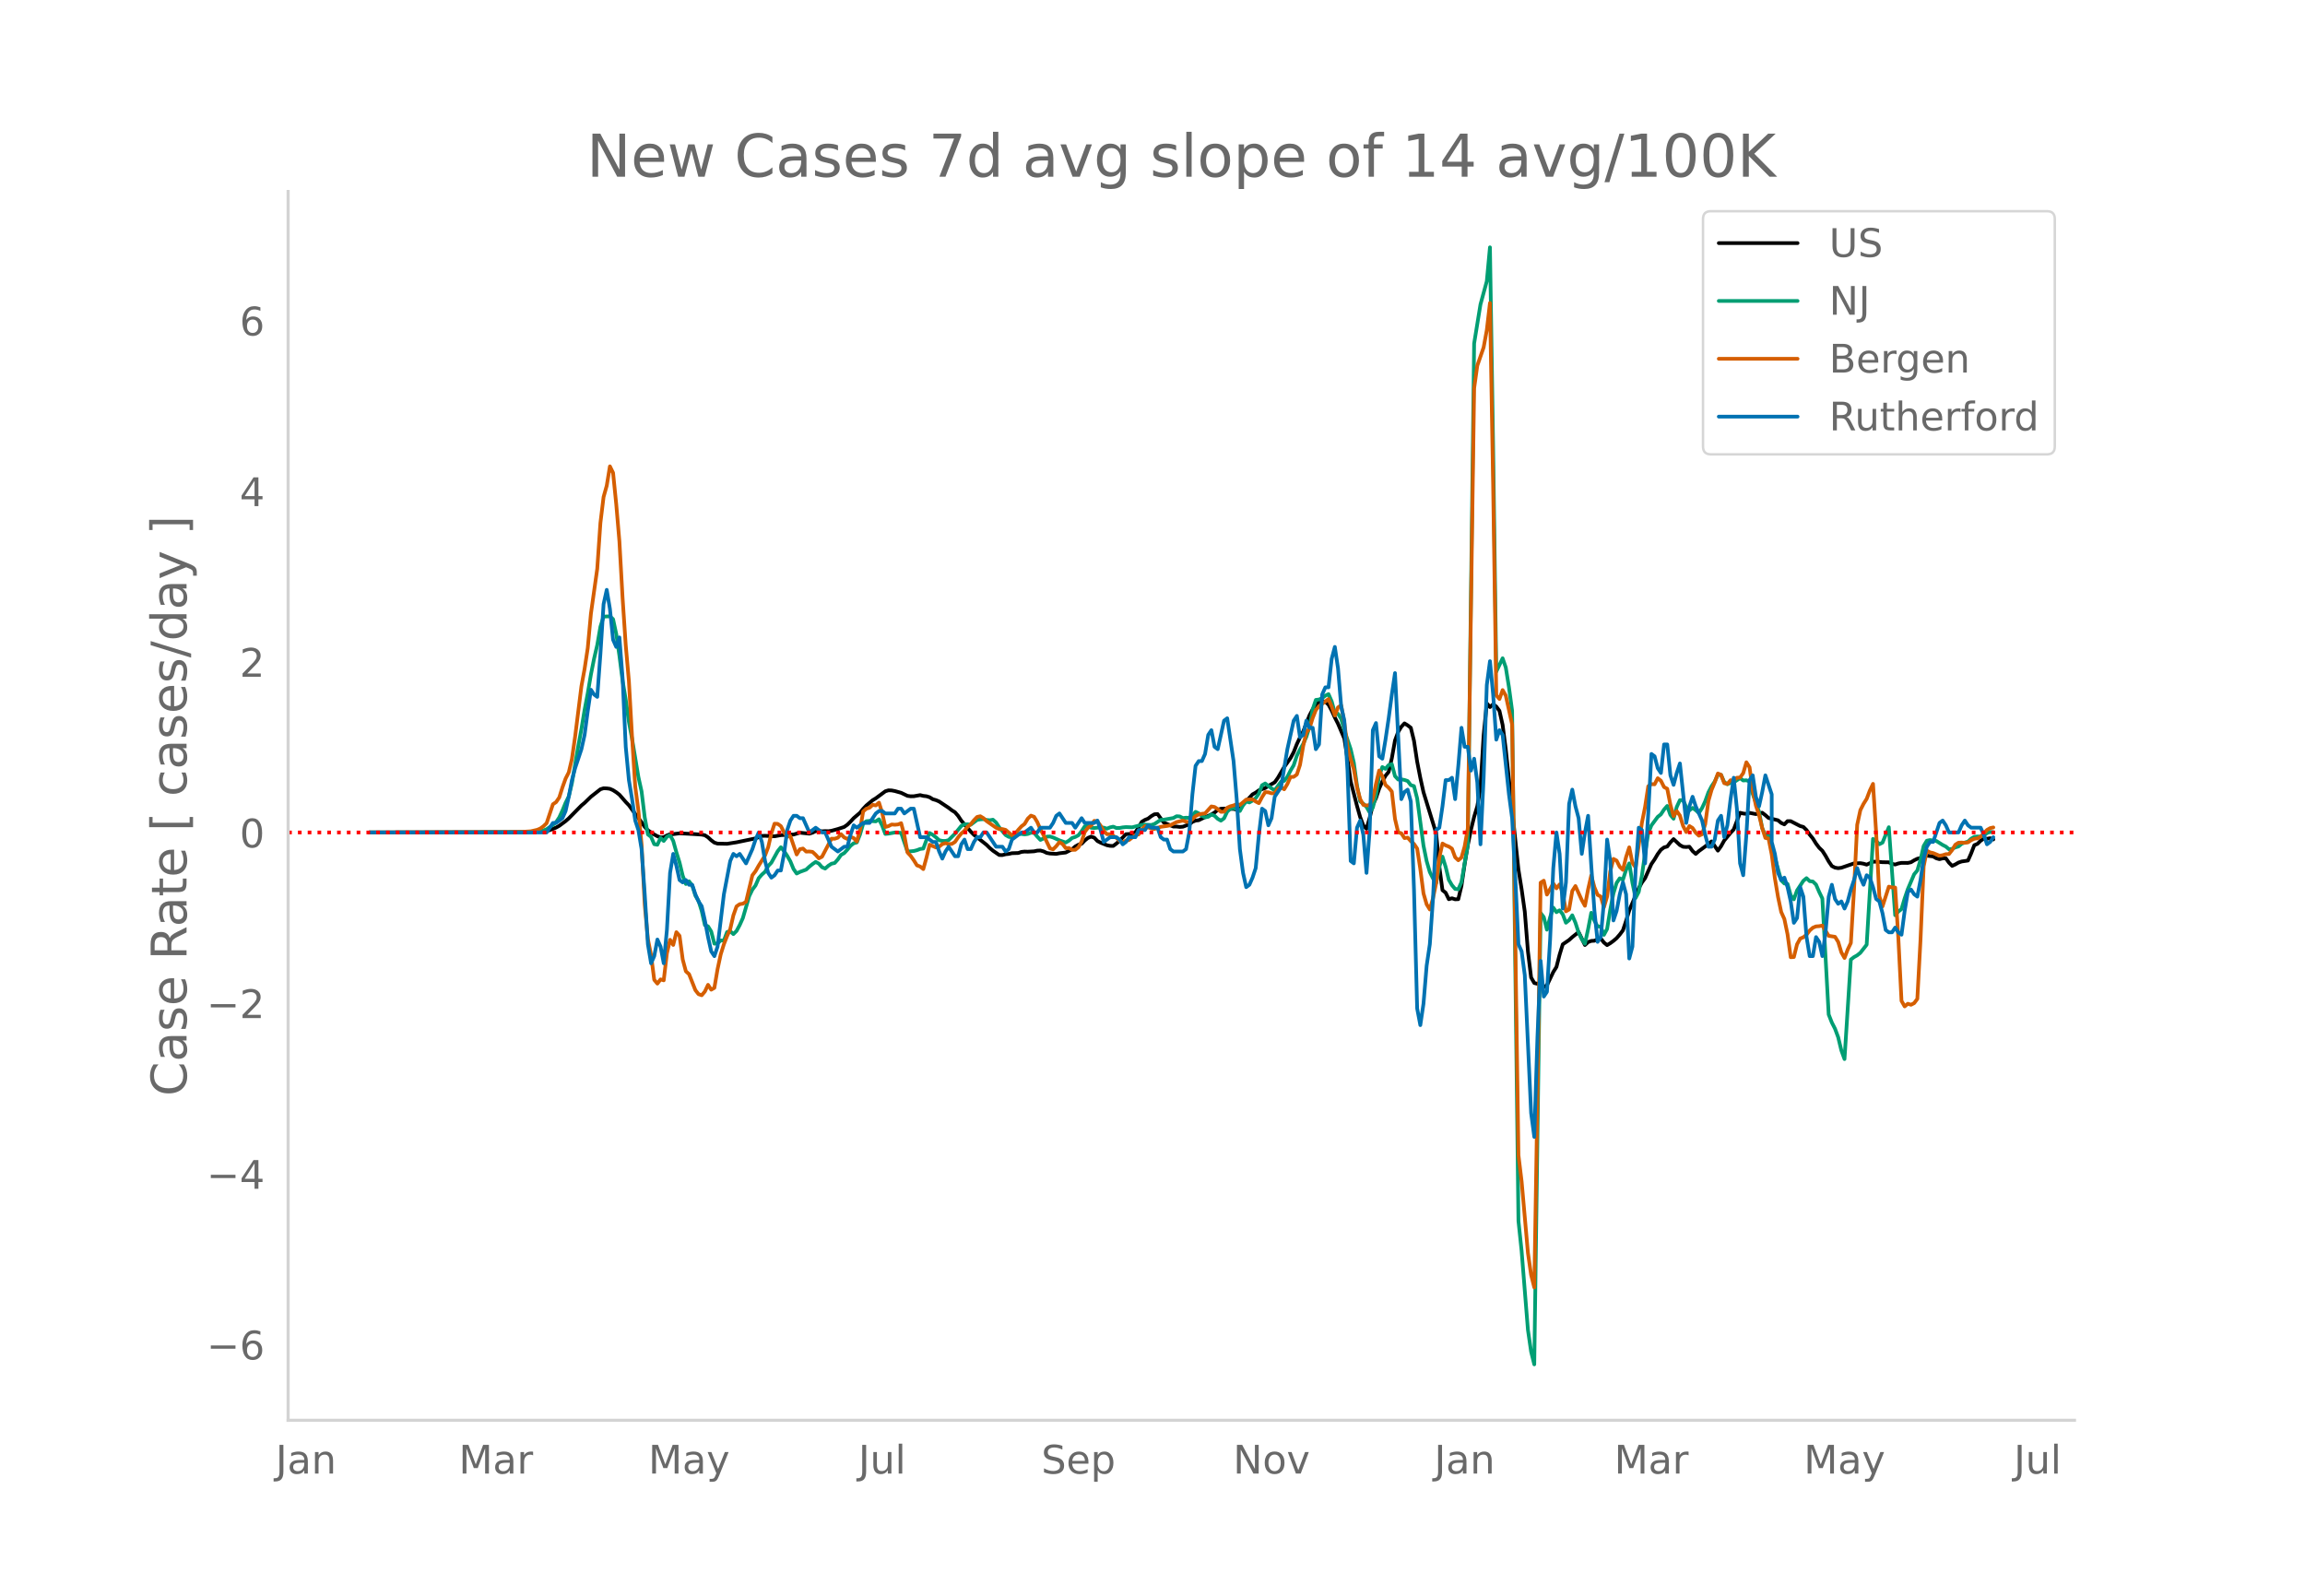 <svg height="864" viewBox="0 0 936 648" width="1248" xmlns="http://www.w3.org/2000/svg" xmlns:xlink="http://www.w3.org/1999/xlink"><defs><style>*{stroke-linecap:butt;stroke-linejoin:round}</style></defs><g id="figure_1"><path d="M0 648h936V0H0z" style="fill:#fff" id="patch_1"/><g id="axes_1"><path d="M117 576.72h725.4V77.76H117z" style="fill:none" id="patch_2"/><path clip-path="url(#pf990768df1)" d="m149.973 338.045 64.274-.139 6.427-.325 1.286-.177 1.285-.31 2.571-1.038 1.286-.725 2.57-1.897 1.286-1.119 5.142-5.229 1.286-1.062 2.57-2.495 3.857-3.033 1.286-.4 1.285.044 1.286.176 1.285.566 1.286.823 1.285.998 2.571 2.955 1.286 1.327 2.57 3.54 2.572 3.374 1.285 1.848 1.286 1.415 2.57 1.7 1.286.705 1.285.48 1.286-.067 1.285-.726 1.286-.499 1.285-.044 2.571-.325 5.142.258 3.857.263 1.285.263 1.286.84 1.285 1.195 1.286.96 1.285.398 3.857.08 3.856-.612 7.713-1.597 2.571-.997 1.286-.05 3.856.207 2.571-.47 2.57-.125 1.286-.137 1.286.02 2.57-.757 3.857.398 1.286-.392 1.285-.647 1.286-.045 1.285.122 1.286-.086 1.285.053 1.286-.178 2.57-.703 2.572-.845 1.285-.907 1.286-1.256 1.285-1.411 2.571-2.189 1.286-1.585 1.285-1.367 2.571-2.144 1.286-.774 3.856-2.853 1.286-.393 1.285.053 1.285.243 2.571.719 2.571 1.24 1.286.172 1.285-.019 2.571-.46 1.286.319 1.285.144 1.286.405 1.285.803 1.286.365 1.285.554 3.857 2.57 1.285.996 1.286.8 1.285 1.481 1.286 1.942 3.856 4.464 1.286 1.292 5.142 4.07 1.285 1.277 1.286 1.088 2.57 1.763 1.286.01 1.286-.331 1.285-.128 1.285-.295 2.571-.08 1.286-.442 1.285-.136 1.286.047 2.57-.147 1.286-.28 1.286-.047 1.285.358 1.286.625 1.285.232 2.571.15 1.286-.258 2.57-.3 2.572-1.33 1.285-1.115 1.286-.721 1.285-.388 1.286-1.337 1.285-1.042 1.286-.524 1.285.421 1.286 1.361 1.285.672 2.571 1.04 1.286.26 1.285.026 1.286-.964 1.285-1.134 2.571-2.666 2.571-.166 1.285-.62 1.286-1.93 1.285-2.298 1.286-.79 1.285-.52 1.286-.993 1.285-.769 1.286-.088 2.57 3.501 3.857 1.574 1.286-.003 1.285.155 1.286-.094 2.57-.95 1.286-1.01 1.286-.526 1.285-.144 2.571-1.279 1.286-.453 1.285-.623 1.286-.758 1.285-1.091 1.286-.46 1.285-.074 2.571.156 1.286-.025 1.285.365 1.285-.5 1.286-1.691 2.571-2.68 1.285-1.393 1.286-.704 1.285-.936 2.571-.927 1.286-.857 2.57-1.461 1.286-1.812 2.571-4.403 2.571-3.626 1.286-2.404 1.285-3.274 1.286-2.73 1.285-2.368 2.571-6.596 1.286-2.411 1.285-1.833 1.286-1.11 1.285-.38 1.286.195 1.285 1.206 1.286 2.393 1.285 2.824 1.286 2.531 2.57 6.038 1.286 8.258 1.286 9.077 2.57 9.987 1.286 4.555 1.285 3.426 1.286 1.31 1.285-4.42 1.286-5.333 1.285-2.67 1.286-3.856 1.285-2.91 1.286-2.32 1.285-1.588 1.286-5.507 1.285-7.228 1.286-3.476 1.285-2.118 1.286-1.366 1.285.786 1.286.994 1.285 5.263 1.286 8.463 1.285 6.615 1.286 5.82 5.142 16.67 1.285 13.524 1.286 9.603 1.285 1.023 1.286 2.64 1.285-.382 1.286.425 1.285-.058 1.286-5.42 1.285-8.835 1.286-7.67 1.285-6.26 1.285-5.26 1.286-4.286 1.285-7.411 1.286-21.401 1.285-12.989 1.286 1.526 1.285-1.15 1.286.94 1.285 1.738 1.286 5.718 1.285 9.994 3.857 36.63 1.285 12.12 1.286 7.964 1.285 9.115 1.286 16.17 1.285 10.58 1.286 2.236 1.285.322 1.286-.52 1.285 1.851 1.286-.725 2.57-5.391 1.286-2.044 1.286-4.998 1.285-4.208 2.571-1.757 1.286-1.166 2.57-2.043 2.572 5.24 1.285-1.183 1.285-.475 1.286-.074 1.285-.588 1.286-.334 1.285 1.65 1.286 1.047 1.285-.772 1.286-.941 1.285-1.088 1.286-1.477 1.285-1.714 1.286-3.824 1.285-4.272 3.857-9 1.285-2.339 1.286-1.75 2.57-5.746 1.286-1.875 1.286-2.18 1.285-1.738 1.286-.96 1.285-.357 1.286-1.69 1.285-1.32 2.571 2.425 1.286.691 1.285.098 1.286-.12 1.285 1.745 1.286 1.167 1.285-1.143 2.571-1.872 2.571-2.049 2.571 3.745 1.285-1.798 1.286-2.312 2.57-3.106 1.286-1.385 2.571-6.786 1.286.315 1.285.146 1.286-.412 2.57.492 2.572-.551 1.285.985 1.286 1.142 3.856.95 1.286 1.07 1.285.583 1.286-1.32 1.285.013 3.857 1.992 1.285.346 1.286 1.269 1.285 1.855 1.286 1.57 1.285 2.06 1.286 1.703 1.285 1.238 1.285 2.006 1.286 2.303 1.285 1.876 1.286.66 1.285.211 1.286-.169 5.142-1.77 2.57-.099 1.286.223 1.286.387 2.57-1.175 1.286-.037 2.571.216 2.571.038 1.286.626 1.285.281 1.286-.439 1.285-.241 2.571.025 1.286-.275 1.285-.784 1.286-.63 1.285-.308 1.286-.604 1.285-.355 2.571.336 1.286.744 1.285.363 1.285-.33 1.286-.04 1.285 1.785 1.286 1.297 1.285-.588 1.286-.755 1.285-.439 2.571-.379 1.286-2.895 1.285-3.34 1.286-.544 1.285-1.274 1.286-.88 1.285.093 1.286-.24 1.285.51h0" style="fill:none;stroke:#000;stroke-linecap:round;stroke-width:1.5" id="line2d_1"/><path clip-path="url(#pf990768df1)" d="m149.973 338.04 64.274-.098 3.857-.227 1.285-.187 1.285-.32 1.286-.474 2.57-1.772 1.286-1.1 1.286-1.927 1.285-2.787 1.286-3.15 1.285-2.579 1.286-5.418 2.57-14.994 1.286-6.961 1.286-7.783 1.285-6.744 1.286-7.607 1.285-6.45 1.286-5.523 1.285-7.427 1.286-4.138 2.57-.113 1.286 1.152 1.286 6.005 1.285 8.844 1.286 10.066 1.285 7.745 1.286 9.031 1.285 6.939 2.571 15.472 1.286 5.834 1.285 10.564 1.286 6.92 1.285.998 1.286 2.964 1.285.229 1.285-2.771 1.286 1.228 1.285-1.674 1.286-.709 1.285 2.365 1.286 4.64 1.285 4.144 1.286 5.35 1.285 3.367 1.286-1.1 1.285 1.713 1.286 4.112 1.285 2.152 1.286 4.116 1.285 5.699 1.286.51 1.285 2.081 1.286 4.945 1.285-.058 1.286-1.254 1.285.046 1.286-3.434 1.285-.37 1.286 1.186 1.285-1.272 1.286-2.394 1.285-2.86 2.571-8.862 1.286-2.661 1.285-1.716 1.286-2.95 1.285-1.453 1.286-1.133 1.285-2.353 1.286-1.34 2.57-4.659 1.286-1.622 1.285 1.529 1.286 1.946 1.285 2.251 1.286 3.114 1.285 1.837 1.286-.643 2.57-.95 1.286-1.196 1.286-1.04 1.285-.883 1.286.689 1.285 1.463 1.286.551 1.285-1.138 1.286-.842 1.285-.273 1.286-1.447 1.285-1.837 1.286-.733 1.285-1.397 1.286-1.57 1.285-1.026 1.286-.354 1.285-3.185 1.286-4.385 1.285-1.043 1.286-.125 2.57.19 1.286-.851 1.286 2.56 1.285 3.394 1.286-.124 2.57-.456 2.571.14 2.571 7.61 2.571-.24 1.286-.332 1.285-.494 1.286-.169 1.285-3.493 1.286-2.815 1.285.749 1.286.995 1.285 1.18 1.286.27 1.285.035 1.286-.342 2.57-2.588 2.572-3.177 1.285-.633 1.286-.034 1.285.154 2.571-1.94 1.286-.218 1.285-.09 1.286.335 1.285.125 1.286-.229 1.285 1.169 1.286 1.968 2.57 3.09 1.286.75 1.285.157 2.571-1.276 1.286-.063 1.285.185 1.286-.184 1.285-.503 1.286.05 1.285 1.522 1.286 1.346 1.285-.601 1.286-.725 1.285-.061 1.286.394 2.57 1.166 2.572.894 1.285-.764 1.286-1.083 1.285-.42 1.286-.683 1.285-1.65 1.286-1.987 1.285-.19 1.286.776 1.285.09 2.571-.252 1.286.114 1.285.406 1.286-.52 1.285-.292 1.286.555 1.285-.018 1.286-.239 1.285-.125 2.571.091 3.856-.997 1.286-.08 2.57.138 1.286-.4 2.571-1.688 1.286-.072 3.856-.673 1.286-.724 1.285.085 1.286.665 1.285-.153 1.286.068 1.285-.94 1.286-1.499 1.285.613 1.286.98 1.285.655 1.286-.24 1.285-.913 1.286.492 1.285 1.242 1.286.744 1.285-.933 1.286-2.721 1.285-1.19 1.286-.233 1.285.404 1.285.762 1.286-2.325 1.285-1.566 1.286.408 1.285-.729 1.286-1.015 1.285-1.841 1.286-3.386 1.285-.737 2.571 2.005 1.286.784 2.57-3.507 1.286-.34 1.286-1.62 1.285-2.549 1.286-2.153 1.285-3.902 1.286-2.54 1.285-2.237 1.286-2.88 1.285-3.985 1.286-7.182 1.285-3.822 1.286-.16 1.285-.574 1.286-.983 1.285-.641 1.286 2.944 1.285 4.703 1.286.335 1.285 2.054 1.286 4.62 2.57 7.687 1.286 5.544 1.285 9.3 1.286 6.38 1.285.936 1.286 1.32 1.285 2.22 1.286-1.93 1.285-5.065 1.286-7.897 1.285-3.527 1.286.733 1.285-1.545 1.286-.38 1.285 4.869 1.286 1.391 1.285-.072 1.286.241 1.285.428 1.286 1.686 1.285.38 1.286 4.99 2.57 19.177 1.286 6.31 1.286 4.445 1.285 2.557 1.286 1.852 1.285-6.567 1.286-4.118 1.285 4.154 1.286 5.257 1.285 2.185 1.286 1.523 1.285.143 1.286-2.89 2.57-15.22 2.571-203.525 2.571-15.837 2.571-9.43 1.286-13.781 1.285 80.61 1.286 91.681 2.57-5.42 1.286 3.734 1.286 8.004 1.285 9.523 2.571 207.19 1.286 12.22 2.57 32.07 1.286 8.83 1.286 5.158 2.57-183.279 1.286 1.648 1.286 5.116 1.285-5.03 1.286-3.941 1.285 1.863 1.286-.76 1.285 1.614 1.286 3.437 1.285-1.049 1.286-1.978 1.285 2.997 1.286 3.991 1.285 2.66 1.286 1.923 1.285-5.904 1.285-6.682 1.286 3.21 1.285 2.311 1.286.118 1.285 3.32 1.286-2.377 1.285-7.803 1.286-6.598 1.285-4.278 1.286-1.905 1.285.59 1.286-4.045 1.285-2.61 1.286 7.867 1.285 6.206 1.286-2.49 1.285-6.626 1.286-9.023 1.285-8.115 1.286-3.243 2.57-3.465 1.286-1.021 1.286-1.953 1.285-1.46 1.286 3.637 1.285 1.557 1.286-4.751 1.285-2.781 1.286-.034 1.285 2.82 1.286 1.356 1.285-1.011 1.286.922 1.285 1.146 1.286-1.998 1.285-2.761 1.285-3.587 1.286-2.494 1.285-1.915 1.286-2.812 1.285.101 1.286 2.884 1.285.916 1.286-.6 1.285-.176 2.571-1.724 1.286.967 1.285-.081 1.286.477 1.285 4.994 2.571 7.258 1.286 6.7 1.285 2.902 1.286-.082 5.142 18.367 1.285 1.3 1.286.155 1.285 4.634 1.286 1.632 1.285-3.587 2.571-3.927 1.286-1.081 1.285 1.224 1.286.145 1.285 1.24 1.286 2.994 1.285 2.655 2.571 47.103 1.285 3.27 1.286 2.505 1.285 3.457 1.286 5.339 1.285 3.533 2.571-40.405 1.286-.997 1.285-.723 1.286-1.023 2.57-3.29 2.572-42.96 1.285.811 1.286 1.35 1.285-.665 2.571-6.248 2.571 35.737 1.286-1.481 1.285-1.003 1.286-4.345 1.285-3.762 2.571-6.048 1.286-1.536 1.285-4.342 1.286-5.597 1.285-2.142 1.286-.276 2.57.378 2.571 1.614 1.286.65 1.285 1.09 1.286-.137 1.285-.602 1.286-.374 1.285-1.095 1.286-.503 1.285-.374 1.286-1.185 1.285-.758 1.286-.133 1.285.037 1.286-.424 1.285-1.007 1.286-.458 1.285.084h0" style="fill:none;stroke:#009e73;stroke-linecap:round;stroke-width:1.5" id="line2d_2"/><path clip-path="url(#pf990768df1)" d="m149.973 338.04 56.561-.095 5.142-.133 3.857-.247 2.57-.588 1.286-.53 1.285-.93 1.286-1.233 2.57-7.7 1.286-.872 1.286-1.878 1.285-4.077 1.286-3.585 1.285-2.522 1.286-5.462 1.285-8.97 2.571-20.578 1.286-6.998 1.285-8.478 1.286-13.958 2.57-18.226 1.286-18.624 1.286-10.564 1.285-4.57 1.286-7.852 1.285 2.617 1.286 12.745 1.285 15.077 1.286 22.93 1.285 19.23 1.286 14.585 1.285 22.758 1.286 20.065 1.285 9.71 1.286 13.75 1.285 24.542 1.286 13.977 1.285 6.449 1.286 10.07 1.285 1.536 1.285-1.706 1.286.379 1.285-10.943 1.286-5.52 1.285 2.087 1.286-5.177 1.285 1.46 1.286 9.615 1.285 4.818 1.286 1.137 2.57 6.506 1.286 1.63 1.286.437 1.285-1.517 1.286-2.712 1.285 1.972 1.286-.74 1.285-7.548 1.286-6.03 1.285-4.116 1.286-3.3 1.285-2.826 1.286-5.614 1.285-3.66 1.286-.892 1.285-.19 1.286-.777 2.57-10.753 1.286-1.67 1.286-2.275 2.57-4.078 1.286-3.394 1.286-5.576 1.285-3.964 1.285.057 1.286.91 1.285 2.485 1.286 1.84 1.285-.285 2.571 7.491 1.286-2.124 1.285-.284 1.286 1.232 1.285-.038 1.286.152 1.285 1.195 1.286 1.441 1.285-.645 3.857-7.34 1.285.02 1.286-.417 1.285-1.442 1.286 1.328 1.285.607 1.286-.816 1.285.455 1.286 1.423 1.285-4.59 1.286-7.624 1.285-1.119 1.286-.398 1.285-1.176 1.286.228 1.285-1.12 1.286 4.06 1.285 5.84 1.286-.36 1.285-.664 1.285.095 1.286-.114 1.285-.512 1.286 4.855 1.285 7.018 1.286 1.384 1.285 1.82 1.286 2.05 1.285.473 1.286 1.043 1.285-4.646 1.286-5.273 2.57 1.138 1.286-.341 1.286-1.024 1.285-.398 1.286.379 1.285-.057 1.286-.797 1.285-1.877 1.286-1.555 1.285-1.1 1.286-1.67 1.285-1.023 1.286-1.612 1.285-1.328 1.286-.285 1.285.778 1.286 1.195 3.856 2.693 1.286.569 1.285-.019 1.286.322 2.57 2.2 1.286-.569 1.285-1.63 1.286-1.423 1.285-.986 1.286-2.143 1.285-1.233 1.286.474 1.285 2.124 1.286 2.997 1.285 2.37 2.571 5.33 1.286.398 1.285-1.29 1.286-1.63 1.285.777 1.286 1.65 1.285-.038 1.286.74 1.285-.02 1.286-1.024 1.285-2.294 1.286-3.926 1.285-1.707 1.286-.872 1.285-1.935 1.286.247 1.285 1.706 1.286 2.106 1.285 1.346 1.286.02 1.285.644 1.286.853 1.285 1.176 1.286.588 1.285-.664 1.285-.246 2.571-2.03 1.286-.208 1.285-1.935 1.286-1.479 2.57 1.005 1.286.171 2.571-.872 2.571-.36 1.286-.266 2.57-1.309 2.572-.607 1.285.455 1.286.19 2.57-2.465 1.286-.645 1.286-.285 1.285-.151 2.571-2.845 1.286.227 1.285.854 1.286 1.1 1.285-.02 1.286-1.63 1.285-.588 1.286-.342 1.285-.512 1.285.323 2.571-2.181 2.571-.114 1.286.891 1.285.664 1.286-2.446 1.285-2.03 1.286.076 1.285.398 1.286-.018 1.285-1.821 1.286-.607 1.285.815 1.286-2.143 1.285-2.882 1.286-.02 1.285-.948 1.286-3.944 1.285-7.606 1.286-5.5 1.285-1.687 1.286-4.21 1.285-3.244 1.286-1.555 3.856-2.902 1.286 3.035 1.285 3.66 1.286-3.319 1.285-.796 1.286 7.055 1.285 9.862 1.286 4.95 1.285 4.134 1.285 7.245 1.286 4.78 1.285 2.389 1.286.208 1.285-.17 1.286-2.428 1.285-6.145 1.286-5.443 1.285 2.295 1.286 3.566 1.285 1.119 1.286 1.574 1.285 11.113 1.286 5.425 1.285.398 1.286 1.953 1.285-.19 1.286 1.442 1.285 1.119 1.286 1.896 1.285 8.307 1.286 9.9 1.285 4.438 1.286 2.086 1.285-4.532 1.286-6.202 1.285-10.298 1.286-5.747 1.285.74 1.286.493 1.285.853 1.286 3.49 1.285 1.214 1.286-1.1 1.285-4.514 1.286-7.358 2.57-178.692 1.286-9.199 2.571-7.396 1.285-7.017 1.286-11.02 1.285 73.681 1.286 85.648 1.285 1.48 1.286-3.623 1.285 2.238 2.571 11.72 2.571 174.937 1.286 10.602 2.57 29.055 1.286 8.933 1.286 5.082 1.285-77.568 1.286-86.786 1.285-.815 1.286 5.651 2.57-4.532 1.286 1.991 1.286-1.593 1.285 3.622 1.286 7.302 1.285-.74 1.286-7.529 1.285-1.991 2.571 5.69 1.286 2.332 1.285-6.695 1.285-5.632 1.286 4.798 1.285 3.091 1.286.664 1.285 4.362 1.286-4.305 1.285-10.26 1.286-5.064 1.285.664 1.286 2.56 1.285 1.233 1.286-5.235 1.285-3.926 1.286 6.316 1.285 1.859 2.571-18.15 1.286-6.43 1.285-8.401 1.286-.873 1.285.095 1.286-2.484 1.285 1.043 1.286 2.56 1.285.683 1.286 6.486 1.285 4.647 1.286-2.049 1.285 1.783 1.286 4.21 1.285 2.504 1.286-2.447 1.285.797 1.286 1.915 1.285 1.214 1.286-.569 1.285-4.115 1.285-9.37 1.286-4.513 1.285-3.091 1.286-3.604 1.285.55 1.286 3.395 1.285.303 1.286-1.517 1.285.209 1.286-1.214 1.285-.076 1.286-1.783 1.285-4.419 1.286 2.01 1.285 9.313 1.286 6.24 1.285 3.906 1.286 5.235 1.285 4.02 1.286.228 1.285 6.486 1.286 9.654 1.285 7.624 1.286 6.087 1.285 2.864 1.286 6.183 1.285 9.312 1.286-.076 1.285-5.158 1.286-2.333 1.285-.55 1.286-1.024 1.285-1.707 1.286-1.138 1.285-.531 1.286-.095 1.285-.247 2.571 4.173 2.571.398 1.285 2.067 1.286 4.249 1.285 2.275 1.286-3.394 1.285-2.693 1.286-21.697 1.285-26.286 1.286-5.955 1.285-2.541 1.286-2.049 1.285-3.394 1.286-2.694 1.285 19.971 1.286 25.698 1.285 4.097 2.571-8.023 1.286.323 1.285.057 1.286 20.463 1.285 25.547 1.286 2.238 1.285-1.081 1.286.417 1.285-.664 1.286-1.726 1.285-23.934 1.286-29.852 1.285-6.41 1.286.702 1.285.284 2.571 1.081 1.285-.208 1.286-.418 1.285-.057 1.286-1.63 1.285-2.163 1.286-.815 1.285-.057 1.286.095 1.285-.17 1.286-.892 1.285-.588 1.286-.152 1.285-.702 1.286-1.27 1.285-1.442 1.286-.74 1.285-.284h0" style="fill:none;stroke:#d55e00;stroke-linecap:round;stroke-width:1.5" id="line2d_3"/><path clip-path="url(#pf990768df1)" d="M149.973 338.04h71.987l2.57-3.864h1.286l2.571-1.932 1.286-2.898 1.285-5.796 1.286-6.761 1.285-4.83 2.571-7.727 1.286-5.796 1.285-9.66 1.286-8.693 1.285 1.932 1.286.966 1.285-17.387 1.286-20.285 1.285-5.795 1.286 7.727 1.285 12.557 1.286 2.898 1.285-3.864 1.286 16.421 1.285 28.013 1.286 13.523 1.285 7.727 1.286 8.694 1.285 3.863 1.286 7.728 1.285 18.353 1.286 20.285 1.285 7.727 1.286-2.898 1.285-6.761 1.285 2.897 1.286 6.762 1.285-13.523 1.286-23.183 1.285-7.727 1.286 4.83 1.285 5.795 1.286.966 1.285-.966 1.286 1.932h1.285l1.286 3.864 1.285 2.898 1.286 1.932 1.285 5.795 1.286 6.762 1.285 5.795 1.286 1.932 1.285-3.864 2.571-21.25 2.571-13.523 1.286-2.898 1.285.966 1.286-.966 2.57 3.864 2.572-5.796 1.285-3.864 1.286-2.898 1.285 3.864 1.286 7.728 1.285 4.83 1.286 1.931 1.285-.966 1.285-1.932h1.286l1.285-6.761 1.286-9.66 1.285-3.863 1.286-1.932h1.285l1.286.966h1.285l2.571 5.795 2.571-1.931 2.571 1.931h1.286l2.57 5.796 2.572 1.932 2.57-1.932h1.286l1.286-4.83 1.285-3.863 1.286.966 2.57-1.932h2.572l2.57-3.864 1.286-.966h1.286l1.285.966h3.856l1.286-1.932h1.285l1.286 1.932 2.57-1.932h1.286l2.571 11.591h2.571l2.571 1.932h1.286l1.285 3.864 1.286 2.898 1.285-2.898 1.286-1.932 2.57 3.864h1.286l1.286-4.83 1.285-1.932 1.286 3.864h1.285l1.286-2.898 1.285-1.932h1.286l1.285-1.932h1.286l3.856 5.796h2.571l1.286 1.932 1.285-.966 1.285-3.864 3.857-2.898h1.285l2.571-1.931 1.286 1.931h1.285l1.286-1.931h3.856l1.286-1.932 1.285-2.898 1.286-.966 2.57 3.864h2.572l1.285 1.932 2.571-3.864 1.286 1.932h3.856l1.286-.966 1.285 3.863 1.286 4.83 2.57-1.932h2.572l1.285.966 1.286 1.932 1.285-.966 1.285-1.932h2.571l1.286-2.898h2.57l1.286-1.931 1.286.966h2.57l1.286 3.863 1.286.966h1.285l1.286 3.864 1.285.966h3.857l1.285-.966 1.286-6.762 1.285-15.455 1.286-11.59 1.285-1.933h1.286l1.285-2.898 1.286-7.727 1.285-1.932 1.286 6.762 1.285.966 2.571-11.592 1.286-.966 2.57 17.387 1.286 15.455 1.285 20.285 1.286 9.66 1.285 5.795 1.286-.966 1.285-2.898 1.286-3.863 1.285-13.524 1.286-10.625 1.285.966 1.286 5.796 1.285-2.898 1.286-8.694 2.57-3.863 2.572-15.455 2.57-11.592 1.286-1.932 1.286 8.694 1.285-.966 1.286-5.796 1.285 2.898h1.286l1.285 8.694 1.286-1.932 1.285-20.285 1.286-2.898h1.285l1.286-11.591 1.285-4.83 1.286 8.694 1.285 15.455 1.286 5.795 1.285 20.285 1.286 36.706 1.285.966 1.285-14.49 1.286-2.897 1.285 5.795 1.286 15.455 1.285-17.387 1.286-40.569 1.285-2.898 1.286 13.523 1.285.966 1.286-7.727 1.285-8.694 1.286-9.659 1.285-8.693 2.571 51.194 1.286-2.898 1.285-.965 1.286 4.83 1.285 35.739 1.286 48.297 1.285 6.761 1.286-8.693 1.285-15.455 1.286-8.693 1.285-18.353 1.286-28.013 1.285-.965 1.286-8.694 1.285-10.625h1.286l1.285-.966 1.286 8.693 1.285-13.523 1.286-15.455 1.285 7.728h1.286l1.285 9.659 1.285-4.83 1.286 9.66 1.285 25.114 1.286-27.046 1.285-37.672 1.286-9.66 1.285 13.524 1.286 18.353 1.285-3.864 1.286 1.932 2.57 24.148 1.286 9.66 1.286 24.148 1.285 27.047 1.286 2.897 1.285 9.66 2.571 56.024 1.286 9.66 1.285-40.57 1.286-30.91 1.285 14.49 1.286-1.933 1.285-21.25 1.286-28.978 1.285-14.49 1.286 8.694 1.285 22.216 1.286-10.625 1.285-31.876 1.286-5.795 1.285 6.761 1.286 4.83 1.285 14.489 1.286-8.694 1.285-6.761 1.285 20.285 1.286 18.352 1.285 12.558 1.286-1.932 1.285-14.49 1.286-25.114 1.285 8.694 1.286 24.148 1.285-3.864 1.286-6.761 1.285-4.83 1.286 4.83 1.285 26.08 1.286-4.83 1.285-30.91 1.286-17.386 1.285.965 1.286 13.524 1.285-20.285 1.286-24.149 1.285.966 1.286 4.83 1.285 1.932 1.286-11.591h1.285l1.286 12.557 1.285 3.864 1.286-4.83 1.285-3.864 2.571 24.149 1.286-6.762 1.285-3.864 1.286 3.864 2.57 5.796 1.286 5.795 1.285 4.83h1.286l1.285-2.898 1.286-7.727 1.285-1.932 1.286 8.693 1.285-4.83 1.286-10.625 1.285-8.693 1.286 12.557 1.285 22.217 1.286 4.83 1.285-16.422 1.286-22.216 1.285-1.932 1.286 8.693 1.285 3.864 1.286-5.796 1.285-6.761 2.571 7.727v19.32l1.286 4.829 1.285 7.727 1.286 2.898 1.285-.966 1.286 3.864 1.285 5.796 1.286 8.693 1.285-1.932 1.286-12.557 1.285 3.864 1.286 16.42 1.285 7.728h1.286l1.285-7.727 1.286 1.932 1.285 5.795 1.285-9.66 1.286-14.488 1.285-4.83 1.286 5.796 1.285 1.932 1.286-.966 1.285 2.897 1.286-2.897 1.285-4.83 1.286-3.864 1.285-4.83 1.286 3.864 1.285 2.898 1.286-3.864 1.285.966 1.286 3.864 1.285 4.83 1.286.966 1.285 4.83 1.286 6.76 1.285.967h1.286l1.285-1.932 1.286 1.932 1.285.966 1.286-9.66 1.285-7.727 1.286-.966 1.285 1.932 1.286.966 1.285-6.762 1.286-8.693 1.285-4.83 1.286-1.932h1.285l2.571-7.727 1.285-.966 1.286 1.932 1.285 2.897h3.857l1.285-2.897 1.286-1.932 1.285 1.932 1.286.966h3.856l1.286 2.897 1.285 3.864 1.286-.966 1.285-1.932h0" style="fill:none;stroke:#0072b2;stroke-linecap:round;stroke-width:1.5" id="line2d_4"/><path clip-path="url(#pf990768df1)" d="M117 338.04h725.4" style="fill:none;stroke:red;stroke-dasharray:1.5,2.475;stroke-dashoffset:0;stroke-width:1.5" id="line2d_5"/><path d="M117 576.72V77.76" style="fill:none;stroke:#d3d3d3;stroke-linecap:square;stroke-linejoin:miter;stroke-width:1.25" id="patch_3"/><path d="M117 576.72h725.4" style="fill:none;stroke:#d3d3d3;stroke-linecap:square;stroke-linejoin:miter;stroke-width:1.25" id="patch_4"/><g id="matplotlib.axis_1"><g id="xtick_1"><g style="fill:#696969" transform="matrix(.16 0 0 -.16 111.93 598.378)" id="text_1"><defs><path d="M9.813 72.906h9.859V5.078q0-13.187-5-19.14-5-5.954-16.094-5.954h-3.75v8.297h3.078q6.531 0 9.219 3.672Q9.813-4.39 9.813 5.078z" id="DejaVuSans-74"/><path d="M34.281 27.484q-10.89 0-15.093-2.484-4.204-2.484-4.204-8.5 0-4.781 3.157-7.594 3.156-2.797 8.562-2.797 7.485 0 12 5.297 4.516 5.297 4.516 14.078v2zm17.922 3.72V0H43.22v8.297Q40.14 3.328 35.547.953q-4.594-2.375-11.234-2.375-8.391 0-13.36 4.719Q6 8.016 6 15.922q0 9.219 6.172 13.906 6.187 4.688 18.437 4.688h12.61v.89q0 6.203-4.078 9.594-4.078 3.39-11.453 3.39-4.688 0-9.141-1.124-4.438-1.125-8.531-3.375v8.312q4.921 1.906 9.562 2.844 4.64.953 9.031.953 11.875 0 17.735-6.156 5.86-6.14 5.86-18.64z" id="DejaVuSans-97"/><path d="M54.89 33.016V0h-8.984v32.719q0 7.765-3.031 11.61-3.031 3.858-9.078 3.858-7.281 0-11.484-4.64-4.204-4.625-4.204-12.64V0H9.08v54.688h9.03v-8.5q3.235 4.937 7.594 7.374Q30.078 56 35.797 56q9.422 0 14.25-5.828 4.844-5.828 4.844-17.156z" id="DejaVuSans-110"/></defs><use xlink:href="#DejaVuSans-74"/><use x="29.492" xlink:href="#DejaVuSans-97"/><use x="90.771" xlink:href="#DejaVuSans-110"/></g></g><g id="xtick_2"><g style="fill:#696969" transform="matrix(.16 0 0 -.16 186.298 598.378)" id="text_2"><defs><path d="M9.813 72.906h14.703l18.593-49.61 18.703 49.61h14.704V0H66.89v64.016l-18.797-50h-9.907l-18.796 50V0H9.813z" id="DejaVuSans-77"/><path d="M41.11 46.297q-1.516.875-3.297 1.281Q36.03 48 33.89 48q-7.625 0-11.703-4.953-4.079-4.953-4.079-14.234V0H9.08v54.688h9.03v-8.5q2.844 4.984 7.375 7.39Q30.031 56 36.531 56q.922 0 2.047-.125 1.125-.11 2.484-.36z" id="DejaVuSans-114"/></defs><use xlink:href="#DejaVuSans-77"/><use x="86.279" xlink:href="#DejaVuSans-97"/><use x="147.559" xlink:href="#DejaVuSans-114"/></g></g><g id="xtick_3"><g style="fill:#696969" transform="matrix(.16 0 0 -.16 263.267 598.378)" id="text_3"><defs><path d="M32.172-5.078q-3.797-9.766-7.422-12.735-3.61-2.984-9.656-2.984H7.906v7.516h5.282q3.703 0 5.75 1.765Q21-9.766 23.483-3.219l1.61 4.094-22.11 53.813H12.5l17.094-42.766 17.093 42.766h9.516z" id="DejaVuSans-121"/></defs><use xlink:href="#DejaVuSans-77"/><use x="86.279" xlink:href="#DejaVuSans-97"/><use x="147.559" xlink:href="#DejaVuSans-121"/></g></g><g id="xtick_4"><g style="fill:#696969" transform="matrix(.16 0 0 -.16 348.569 598.378)" id="text_4"><defs><path d="M8.5 21.578v33.11h8.984V21.922q0-7.766 3.016-11.656 3.031-3.875 9.094-3.875 7.265 0 11.484 4.64 4.234 4.64 4.234 12.656v31h8.985V0h-8.984v8.406Q42.047 3.422 37.718 1q-4.313-2.422-10.032-2.422-9.421 0-14.312 5.86Q8.5 10.296 8.5 21.578zM31.11 56z" id="DejaVuSans-117"/><path d="M9.422 75.984h8.984V0H9.422z" id="DejaVuSans-108"/></defs><use xlink:href="#DejaVuSans-74"/><use x="29.492" xlink:href="#DejaVuSans-117"/><use x="92.871" xlink:href="#DejaVuSans-108"/></g></g><g id="xtick_5"><g style="fill:#696969" transform="matrix(.16 0 0 -.16 422.842 598.378)" id="text_5"><defs><path d="M53.516 70.516V60.89q-5.61 2.687-10.594 4-4.984 1.328-9.625 1.328-8.047 0-12.422-3.125t-4.375-8.89q0-4.845 2.906-7.313 2.907-2.453 11.016-3.97l5.953-1.218q11.031-2.11 16.281-7.406 5.25-5.297 5.25-14.172 0-10.61-7.11-16.078-7.093-5.469-20.812-5.469-5.172 0-11.015 1.172Q13.14.922 6.89 3.219v10.156q6-3.36 11.765-5.078 5.766-1.703 11.328-1.703 8.438 0 13.032 3.312 4.593 3.328 4.593 9.485 0 5.359-3.297 8.39-3.296 3.032-10.812 4.547L27.484 33.5q-11.03 2.188-15.968 6.875-4.922 4.688-4.922 13.047 0 9.672 6.812 15.234 6.813 5.563 18.766 5.563 5.14 0 10.453-.938 5.328-.922 10.89-2.765z" id="DejaVuSans-83"/><path d="M56.203 29.594v-4.39H14.891q.593-9.282 5.593-14.142 5-4.859 13.938-4.859 5.172 0 10.031 1.266 4.86 1.265 9.656 3.812v-8.5Q49.266.734 44.187-.344 39.11-1.422 33.892-1.422q-13.094 0-20.735 7.61-7.64 7.625-7.64 20.625 0 13.421 7.25 21.296Q20.016 56 32.328 56q11.031 0 17.453-7.11 6.422-7.093 6.422-19.296zm-8.984 2.64q-.094 7.36-4.125 11.75-4.032 4.407-10.672 4.407-7.516 0-12.031-4.25-4.516-4.25-5.203-11.97z" id="DejaVuSans-101"/><path d="M18.11 8.203v-29H9.077v75.484h9.031v-8.296q2.844 4.875 7.157 7.234Q29.594 56 35.594 56q9.968 0 16.187-7.906 6.235-7.907 6.235-20.797T51.78 6.484q-6.218-7.906-16.187-7.906-6 0-10.328 2.375-4.313 2.375-7.157 7.25zm30.578 19.094q0 9.906-4.079 15.547-4.078 5.64-11.203 5.64-7.14 0-11.218-5.64-4.079-5.64-4.079-15.547 0-9.906 4.078-15.547 4.079-5.64 11.22-5.64 7.124 0 11.202 5.64t4.078 15.547z" id="DejaVuSans-112"/></defs><use xlink:href="#DejaVuSans-83"/><use x="63.477" xlink:href="#DejaVuSans-101"/><use x="125" xlink:href="#DejaVuSans-112"/></g></g><g id="xtick_6"><g style="fill:#696969" transform="matrix(.16 0 0 -.16 500.721 598.378)" id="text_6"><defs><path d="M9.813 72.906h13.28l32.329-60.984v60.984h9.562V0h-13.28L19.39 60.984V0H9.813z" id="DejaVuSans-78"/><path d="M30.61 48.39q-7.22 0-11.422-5.64-4.204-5.64-4.204-15.453 0-9.813 4.172-15.453 4.188-5.64 11.453-5.64 7.188 0 11.375 5.655 4.203 5.672 4.203 15.438 0 9.719-4.203 15.406-4.187 5.688-11.375 5.688zm0 7.61q11.718 0 18.406-7.625 6.703-7.61 6.703-21.078 0-13.422-6.703-21.078-6.688-7.64-18.407-7.64-11.765 0-18.437 7.64-6.656 7.656-6.656 21.078 0 13.469 6.656 21.078Q18.844 56 30.609 56z" id="DejaVuSans-111"/><path d="M2.984 54.688H12.5L29.594 8.797l17.093 45.89h9.516L35.687 0H23.485z" id="DejaVuSans-118"/></defs><use xlink:href="#DejaVuSans-78"/><use x="74.805" xlink:href="#DejaVuSans-111"/><use x="135.986" xlink:href="#DejaVuSans-118"/></g></g><g id="xtick_7"><g style="fill:#696969" transform="matrix(.16 0 0 -.16 582.419 598.378)" id="text_7"><use xlink:href="#DejaVuSans-74"/><use x="29.492" xlink:href="#DejaVuSans-97"/><use x="90.771" xlink:href="#DejaVuSans-110"/></g></g><g id="xtick_8"><g style="fill:#696969" transform="matrix(.16 0 0 -.16 655.501 598.378)" id="text_8"><use xlink:href="#DejaVuSans-77"/><use x="86.279" xlink:href="#DejaVuSans-97"/><use x="147.559" xlink:href="#DejaVuSans-114"/></g></g><g id="xtick_9"><g style="fill:#696969" transform="matrix(.16 0 0 -.16 732.47 598.378)" id="text_9"><use xlink:href="#DejaVuSans-77"/><use x="86.279" xlink:href="#DejaVuSans-97"/><use x="147.559" xlink:href="#DejaVuSans-121"/></g></g><g id="xtick_10"><g style="fill:#696969" transform="matrix(.16 0 0 -.16 817.772 598.378)" id="text_10"><use xlink:href="#DejaVuSans-74"/><use x="29.492" xlink:href="#DejaVuSans-117"/><use x="92.871" xlink:href="#DejaVuSans-108"/></g></g></g><g id="matplotlib.axis_2"><g id="ytick_1"><g style="fill:#696969" transform="matrix(.16 0 0 -.16 83.912 552.03)" id="text_11"><defs><path d="M10.594 35.5h62.593v-8.297H10.594z" id="DejaVuSans-8722"/><path d="M33.016 40.375q-6.641 0-10.532-4.547-3.875-4.531-3.875-12.437 0-7.86 3.875-12.438 3.891-4.562 10.532-4.562 6.64 0 10.515 4.562 3.875 4.578 3.875 12.438 0 7.906-3.875 12.437-3.875 4.547-10.515 4.547zm19.578 30.922v-8.984q-3.719 1.75-7.5 2.671-3.782.938-7.5.938-9.766 0-14.922-6.594-5.14-6.594-5.875-19.922 2.875 4.25 7.219 6.516 4.359 2.266 9.578 2.266 10.984 0 17.36-6.672 6.374-6.657 6.374-18.125 0-11.235-6.64-18.032-6.641-6.78-17.672-6.78-12.657 0-19.344 9.687-6.688 9.703-6.688 28.109 0 17.281 8.204 27.563 8.203 10.28 22.015 10.28 3.719 0 7.5-.734t7.89-2.187z" id="DejaVuSans-54"/></defs><use xlink:href="#DejaVuSans-8722"/><use x="83.789" xlink:href="#DejaVuSans-54"/></g></g><g id="ytick_2"><g style="fill:#696969" transform="matrix(.16 0 0 -.16 83.912 482.726)" id="text_12"><defs><path d="M37.797 64.313 12.89 25.39h24.906zm-2.594 8.593H47.61V25.391h10.407v-8.203H47.609V0h-9.812v17.188H4.89v9.515z" id="DejaVuSans-52"/></defs><use xlink:href="#DejaVuSans-8722"/><use x="83.789" xlink:href="#DejaVuSans-52"/></g></g><g id="ytick_3"><g style="fill:#696969" transform="matrix(.16 0 0 -.16 83.912 413.422)" id="text_13"><defs><path d="M19.188 8.297h34.421V0H7.33v8.297q5.609 5.812 15.296 15.594 9.703 9.797 12.188 12.64 4.734 5.313 6.609 9 1.89 3.688 1.89 7.25 0 5.813-4.078 9.469-4.078 3.672-10.625 3.672-4.64 0-9.797-1.61-5.14-1.609-11-4.89v9.969Q13.767 71.78 18.938 73q5.188 1.219 9.485 1.219 11.328 0 18.062-5.672 6.735-5.656 6.735-15.125 0-4.5-1.688-8.531-1.672-4.016-6.125-9.485-1.218-1.422-7.765-8.187-6.532-6.766-18.453-18.922z" id="DejaVuSans-50"/></defs><use xlink:href="#DejaVuSans-8722"/><use x="83.789" xlink:href="#DejaVuSans-50"/></g></g><g id="ytick_4"><g style="fill:#696969" transform="matrix(.16 0 0 -.16 97.32 344.118)" id="text_14"><defs><path d="M31.781 66.406q-7.61 0-11.453-7.5Q16.5 51.422 16.5 36.375q0-14.984 3.828-22.484 3.844-7.5 11.453-7.5 7.672 0 11.5 7.5 3.844 7.5 3.844 22.484 0 15.047-3.844 22.531-3.828 7.5-11.5 7.5zm0 7.813q12.266 0 18.735-9.703 6.468-9.688 6.468-28.141 0-18.406-6.468-28.11-6.47-9.687-18.735-9.687-12.25 0-18.718 9.688-6.47 9.703-6.47 28.109 0 18.453 6.47 28.14Q19.53 74.22 31.78 74.22z" id="DejaVuSans-48"/></defs><use xlink:href="#DejaVuSans-48"/></g></g><g id="ytick_5"><use xlink:href="#DejaVuSans-50" style="fill:#696969" transform="matrix(.16 0 0 -.16 97.32 274.814)" id="text_15"/></g><g id="ytick_6"><use xlink:href="#DejaVuSans-52" style="fill:#696969" transform="matrix(.16 0 0 -.16 97.32 205.51)" id="text_16"/></g><g id="ytick_7"><use xlink:href="#DejaVuSans-54" style="fill:#696969" transform="matrix(.16 0 0 -.16 97.32 136.206)" id="text_17"/></g><g style="fill:#696969" transform="matrix(0 -.2 -.2 0 75.753 445.117)" id="text_18"><defs><path d="M64.406 67.281v-10.39q-4.984 4.64-10.625 6.922-5.64 2.296-11.984 2.296-12.5 0-19.14-7.64-6.641-7.64-6.641-22.094 0-14.406 6.64-22.047 6.64-7.64 19.14-7.64 6.345 0 11.985 2.296 5.64 2.297 10.625 6.938V5.609Q59.234 2.094 53.437.33q-5.78-1.75-12.218-1.75-16.563 0-26.094 10.124-9.516 10.14-9.516 27.672 0 17.578 9.516 27.703 9.531 10.14 26.094 10.14 6.531 0 12.312-1.734 5.797-1.734 10.875-5.203z" id="DejaVuSans-67"/><path d="M44.281 53.078v-8.5q-3.797 1.953-7.906 2.922-4.094.984-8.5.984-6.688 0-10.031-2.047-3.344-2.046-3.344-6.156 0-3.125 2.39-4.906 2.391-1.781 9.626-3.39l3.078-.688q9.562-2.047 13.593-5.781 4.032-3.735 4.032-10.422 0-7.625-6.032-12.078-6.03-4.438-16.578-4.438-4.39 0-9.156.86Q10.688.296 5.422 2v9.281q4.984-2.594 9.812-3.89 4.829-1.282 9.579-1.282 6.343 0 9.75 2.172 3.421 2.172 3.421 6.125 0 3.656-2.468 5.61-2.453 1.953-10.813 3.765l-3.125.735q-8.344 1.75-12.062 5.39-3.704 3.64-3.704 9.985 0 7.718 5.47 11.906Q16.75 56 26.811 56q4.97 0 9.36-.734 4.406-.72 8.11-2.188z" id="DejaVuSans-115"/><path d="M44.39 34.188q3.172-1.079 6.172-4.594 3-3.516 6.032-9.672L66.609 0H56l-9.313 18.703q-3.624 7.328-7.015 9.719-3.39 2.39-9.25 2.39h-10.75V0h-9.86v72.906h22.266q12.5 0 18.656-5.234 6.157-5.219 6.157-15.766 0-6.89-3.203-11.437-3.204-4.532-9.297-6.282zM19.673 64.797V38.922h12.406q7.125 0 10.766 3.297 3.64 3.297 3.64 9.687 0 6.39-3.64 9.64-3.64 3.25-10.766 3.25z" id="DejaVuSans-82"/><path d="M18.313 70.219V54.688h18.5v-6.985h-18.5V18.016q0-6.688 1.828-8.594 1.828-1.906 7.453-1.906h9.218V0h-9.218q-10.407 0-14.36 3.875-3.953 3.89-3.953 14.14v29.688H2.687v6.984h6.594V70.22z" id="DejaVuSans-116"/><path d="M8.594 75.984h20.703V69H17.578V-6.203h11.719v-6.984H8.594z" id="DejaVuSans-91"/><path d="M48.781 52.594v-8.407q-3.812 2.11-7.64 3.157-3.828 1.047-7.735 1.047-8.75 0-13.593-5.547-4.829-5.532-4.829-15.547 0-10.016 4.829-15.563 4.843-5.53 13.593-5.53 3.907 0 7.735 1.046 3.828 1.047 7.64 3.156V2.094Q45.016.344 40.984-.531q-4.015-.89-8.562-.89-12.36 0-19.64 7.765-7.266 7.765-7.266 20.953 0 13.375 7.343 21.031Q20.22 56 33.016 56q4.14 0 8.093-.86 3.953-.843 7.672-2.546z" id="DejaVuSans-99"/><path d="M25.39 72.906h8.297L8.297-9.28H0z" id="DejaVuSans-47"/><path d="M45.406 46.39v29.594h8.985V0h-8.985v8.203Q42.578 3.328 38.25.953q-4.313-2.375-10.375-2.375-9.906 0-16.14 7.906-6.22 7.922-6.22 20.813 0 12.89 6.22 20.797Q17.968 56 27.874 56q6.063 0 10.375-2.375 4.328-2.36 7.156-7.234zm-30.61-19.093q0-9.906 4.079-15.547 4.078-5.64 11.203-5.64 7.125 0 11.219 5.64 4.11 5.64 4.11 15.547 0 9.906-4.11 15.547-4.094 5.64-11.219 5.64-7.125 0-11.203-5.64-4.078-5.64-4.078-15.547z" id="DejaVuSans-100"/><path d="M30.422 75.984v-89.171H9.719v6.984H21.39V69H9.719v6.984z" id="DejaVuSans-93"/></defs><use xlink:href="#DejaVuSans-67"/><use x="69.824" xlink:href="#DejaVuSans-97"/><use x="131.104" xlink:href="#DejaVuSans-115"/><use x="183.203" xlink:href="#DejaVuSans-101"/><use x="244.727" xlink:href="#DejaVuSans-32"/><use x="276.514" xlink:href="#DejaVuSans-82"/><use x="343.746" xlink:href="#DejaVuSans-97"/><use x="405.025" xlink:href="#DejaVuSans-116"/><use x="444.234" xlink:href="#DejaVuSans-101"/><use x="505.758" xlink:href="#DejaVuSans-32"/><use x="537.545" xlink:href="#DejaVuSans-91"/><use x="576.559" xlink:href="#DejaVuSans-32"/><use x="608.346" xlink:href="#DejaVuSans-99"/><use x="663.326" xlink:href="#DejaVuSans-97"/><use x="724.605" xlink:href="#DejaVuSans-115"/><use x="776.705" xlink:href="#DejaVuSans-101"/><use x="838.229" xlink:href="#DejaVuSans-115"/><use x="890.328" xlink:href="#DejaVuSans-47"/><use x="924.02" xlink:href="#DejaVuSans-100"/><use x="987.496" xlink:href="#DejaVuSans-97"/><use x="1048.775" xlink:href="#DejaVuSans-121"/><use x="1107.955" xlink:href="#DejaVuSans-32"/><use x="1139.742" xlink:href="#DejaVuSans-93"/></g></g><g style="fill:#696969" transform="matrix(.24 0 0 -.24 238.224 71.76)" id="text_19"><defs><path d="M4.203 54.688h8.985l11.234-42.672 11.172 42.672h10.593l11.235-42.672 11.187 42.672h8.985L63.28 0H52.688L40.922 44.828 29.109 0H18.5z" id="DejaVuSans-119"/><path d="M8.203 72.906h46.875v-4.203L28.61 0H18.312L43.22 64.594H8.203z" id="DejaVuSans-55"/><path d="M45.406 27.984q0 9.766-4.031 15.125-4.016 5.375-11.297 5.375-7.219 0-11.25-5.375-4.031-5.359-4.031-15.125 0-9.718 4.031-15.093t11.25-5.375q7.281 0 11.297 5.375 4.031 5.375 4.031 15.093zm8.985-21.203q0-13.953-6.203-20.765Q42-20.797 29.203-20.797q-4.734 0-8.937.703-4.203.703-8.157 2.172v8.735q3.954-2.141 7.813-3.157 3.86-1.031 7.86-1.031 8.843 0 13.234 4.61 4.39 4.609 4.39 13.937v4.453q-2.781-4.844-7.125-7.234Q33.938 0 27.875 0 17.828 0 11.672 7.656q-6.156 7.672-6.156 20.328 0 12.688 6.156 20.344Q17.828 56 27.875 56q6.063 0 10.406-2.39 4.344-2.391 7.125-7.22v8.297h8.985z" id="DejaVuSans-103"/><path d="M37.11 75.984V68.5h-8.594q-4.828 0-6.72-1.953-1.874-1.953-1.874-7.031v-4.828h14.797v-6.985H19.922V0H10.89v47.703H2.297v6.984h8.594V58.5q0 9.125 4.25 13.297 4.25 4.187 13.468 4.187z" id="DejaVuSans-102"/><path d="M12.406 8.297h16.11v55.625l-17.532-3.516v8.985l17.438 3.515h9.86V8.296H54.39V0H12.406z" id="DejaVuSans-49"/><path d="M9.813 72.906h9.859V42.094L52.39 72.906h12.703L28.906 38.922 67.672 0H54.688L19.672 35.11V0h-9.86z" id="DejaVuSans-75"/></defs><use xlink:href="#DejaVuSans-78"/><use x="74.805" xlink:href="#DejaVuSans-101"/><use x="136.328" xlink:href="#DejaVuSans-119"/><use x="218.115" xlink:href="#DejaVuSans-32"/><use x="249.902" xlink:href="#DejaVuSans-67"/><use x="319.727" xlink:href="#DejaVuSans-97"/><use x="381.006" xlink:href="#DejaVuSans-115"/><use x="433.105" xlink:href="#DejaVuSans-101"/><use x="494.629" xlink:href="#DejaVuSans-115"/><use x="546.729" xlink:href="#DejaVuSans-32"/><use x="578.516" xlink:href="#DejaVuSans-55"/><use x="642.139" xlink:href="#DejaVuSans-100"/><use x="705.615" xlink:href="#DejaVuSans-32"/><use x="737.402" xlink:href="#DejaVuSans-97"/><use x="798.682" xlink:href="#DejaVuSans-118"/><use x="857.861" xlink:href="#DejaVuSans-103"/><use x="921.338" xlink:href="#DejaVuSans-32"/><use x="953.125" xlink:href="#DejaVuSans-115"/><use x="1005.225" xlink:href="#DejaVuSans-108"/><use x="1033.008" xlink:href="#DejaVuSans-111"/><use x="1094.189" xlink:href="#DejaVuSans-112"/><use x="1157.666" xlink:href="#DejaVuSans-101"/><use x="1219.189" xlink:href="#DejaVuSans-32"/><use x="1250.977" xlink:href="#DejaVuSans-111"/><use x="1312.158" xlink:href="#DejaVuSans-102"/><use x="1347.363" xlink:href="#DejaVuSans-32"/><use x="1379.15" xlink:href="#DejaVuSans-49"/><use x="1442.773" xlink:href="#DejaVuSans-52"/><use x="1506.396" xlink:href="#DejaVuSans-32"/><use x="1538.184" xlink:href="#DejaVuSans-97"/><use x="1599.463" xlink:href="#DejaVuSans-118"/><use x="1658.643" xlink:href="#DejaVuSans-103"/><use x="1722.119" xlink:href="#DejaVuSans-47"/><use x="1755.811" xlink:href="#DejaVuSans-49"/><use x="1819.434" xlink:href="#DejaVuSans-48"/><use x="1883.057" xlink:href="#DejaVuSans-48"/><use x="1946.68" xlink:href="#DejaVuSans-75"/></g><g id="legend_1"><path d="M694.75 184.5H831.2q3.2 0 3.2-3.2V88.96q0-3.2-3.2-3.2H694.75q-3.2 0-3.2 3.2v92.34q0 3.2 3.2 3.2z" style="fill:none;opacity:.8;stroke:#ccc;stroke-linejoin:miter" id="patch_5"/><path d="M697.95 98.718h32" style="fill:none;stroke:#000;stroke-linecap:round;stroke-width:1.5" id="line2d_6"/><g style="fill:#696969" transform="matrix(.16 0 0 -.16 742.75 104.317)" id="text_20"><defs><path d="M8.688 72.906h9.921V28.61q0-11.718 4.235-16.875 4.25-5.14 13.781-5.14 9.469 0 13.719 5.14 4.25 5.157 4.25 16.875v44.297H64.5V27.391q0-14.25-7.063-21.532-7.046-7.28-20.812-7.28-13.828 0-20.89 7.28-7.047 7.282-7.047 21.532z" id="DejaVuSans-85"/></defs><use xlink:href="#DejaVuSans-85"/><use x="73.193" xlink:href="#DejaVuSans-83"/></g><path d="M697.95 122.203h32" style="fill:none;stroke:#009e73;stroke-linecap:round;stroke-width:1.5" id="line2d_8"/><g style="fill:#696969" transform="matrix(.16 0 0 -.16 742.75 127.802)" id="text_21"><use xlink:href="#DejaVuSans-78"/><use x="74.805" xlink:href="#DejaVuSans-74"/></g><path d="M697.95 145.688h32" style="fill:none;stroke:#d55e00;stroke-linecap:round;stroke-width:1.5" id="line2d_10"/><g style="fill:#696969" transform="matrix(.16 0 0 -.16 742.75 151.287)" id="text_22"><defs><path d="M19.672 34.813V8.108H35.5q7.953 0 11.781 3.297 3.844 3.297 3.844 10.078 0 6.844-3.844 10.078-3.828 3.25-11.781 3.25zm0 29.984V42.828h14.61q7.218 0 10.75 2.703 3.546 2.719 3.546 8.282 0 5.515-3.547 8.25-3.531 2.734-10.75 2.734zm-9.86 8.11h25.204q11.28 0 17.375-4.688Q58.5 63.53 58.5 54.89q0-6.703-3.125-10.657-3.125-3.953-9.188-4.922 7.282-1.562 11.313-6.53 4.031-4.954 4.031-12.376 0-9.765-6.64-15.093Q48.25 0 35.984 0H9.812z" id="DejaVuSans-66"/></defs><use xlink:href="#DejaVuSans-66"/><use x="68.604" xlink:href="#DejaVuSans-101"/><use x="130.127" xlink:href="#DejaVuSans-114"/><use x="169.49" xlink:href="#DejaVuSans-103"/><use x="232.967" xlink:href="#DejaVuSans-101"/><use x="294.49" xlink:href="#DejaVuSans-110"/></g><path d="M697.95 169.173h32" style="fill:none;stroke:#0072b2;stroke-linecap:round;stroke-width:1.5" id="line2d_12"/><g style="fill:#696969" transform="matrix(.16 0 0 -.16 742.75 174.773)" id="text_23"><defs><path d="M54.89 33.016V0h-8.984v32.719q0 7.765-3.031 11.61-3.031 3.858-9.078 3.858-7.281 0-11.484-4.64-4.204-4.625-4.204-12.64V0H9.08v75.984h9.03V46.188q3.235 4.937 7.594 7.374Q30.078 56 35.797 56q9.422 0 14.25-5.828 4.844-5.828 4.844-17.156z" id="DejaVuSans-104"/></defs><use xlink:href="#DejaVuSans-82"/><use x="64.982" xlink:href="#DejaVuSans-117"/><use x="128.361" xlink:href="#DejaVuSans-116"/><use x="167.57" xlink:href="#DejaVuSans-104"/><use x="230.949" xlink:href="#DejaVuSans-101"/><use x="292.473" xlink:href="#DejaVuSans-114"/><use x="333.586" xlink:href="#DejaVuSans-102"/><use x="368.791" xlink:href="#DejaVuSans-111"/><use x="429.973" xlink:href="#DejaVuSans-114"/><use x="469.336" xlink:href="#DejaVuSans-100"/></g></g></g></g><defs><clipPath id="pf990768df1"><path d="M117 77.76h725.4v498.96H117z"/></clipPath></defs></svg>